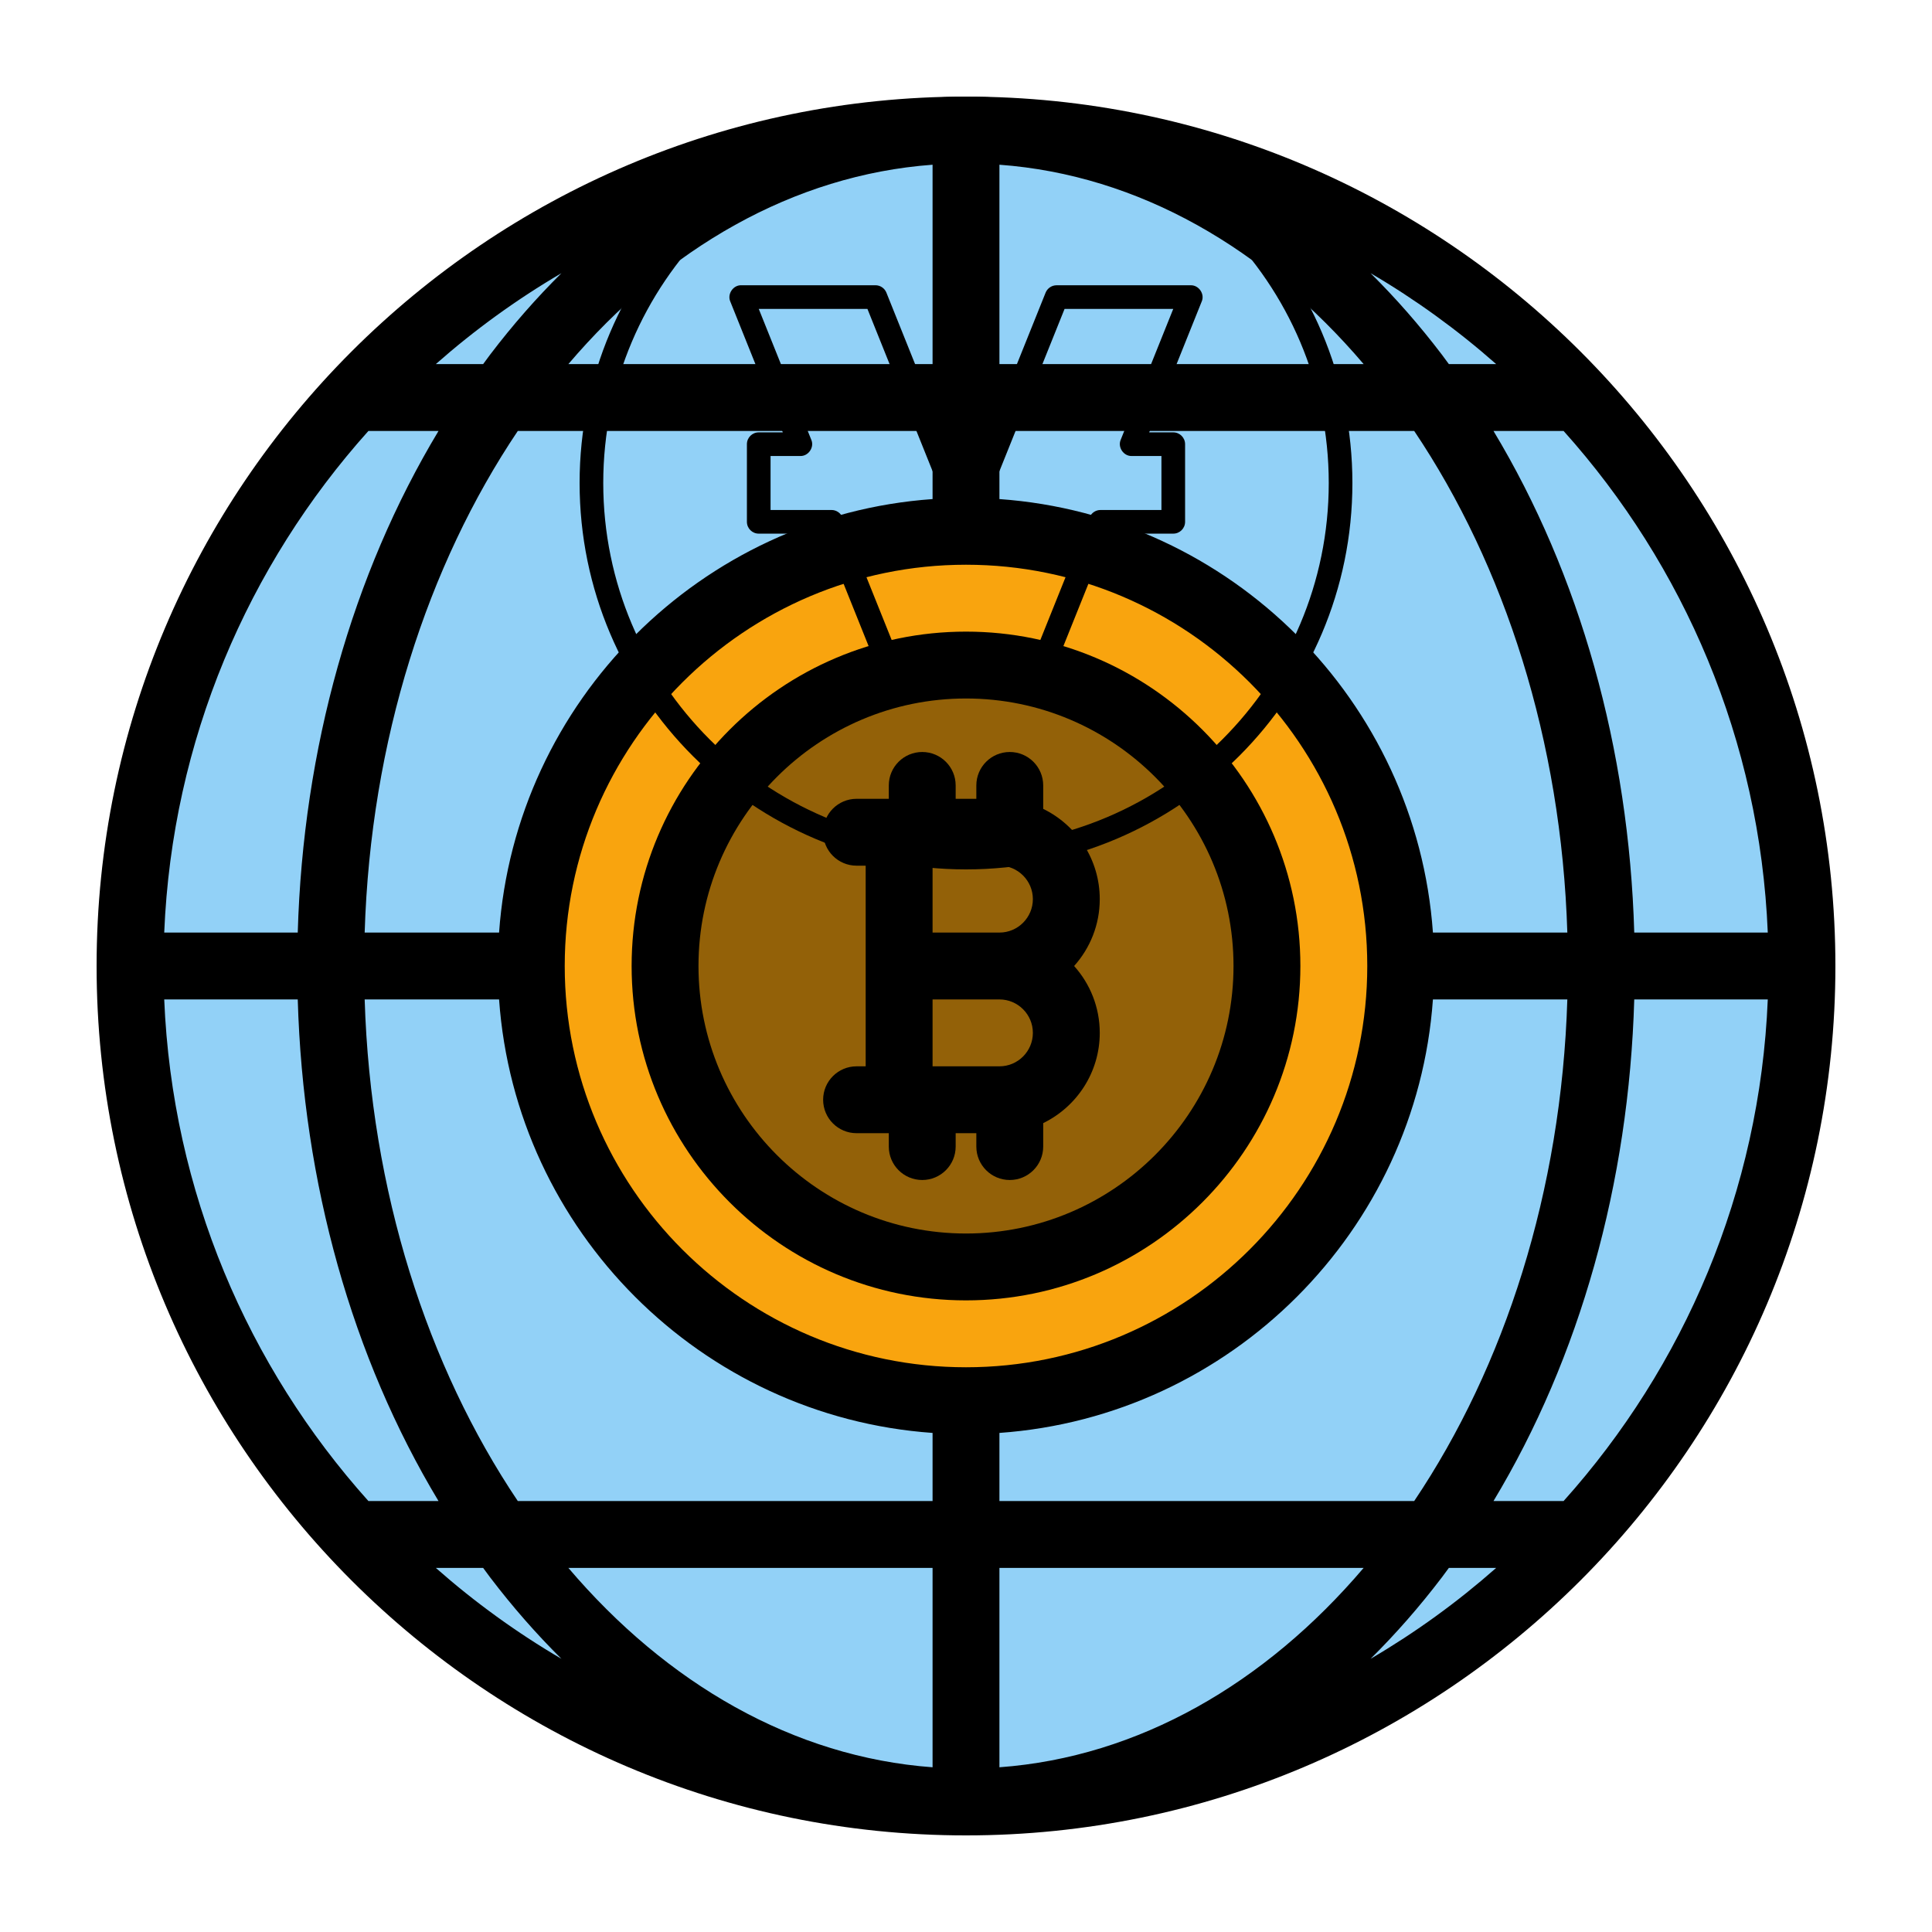 <svg xmlns="http://www.w3.org/2000/svg" xmlns:xlink="http://www.w3.org/1999/xlink" width="400" zoomAndPan="magnify" viewBox="0 0 300 300" height="400" preserveAspectRatio="xMidYMid meet" version="1.0"><path fill="#92d1f7" d="M 279.809 150 C 279.809 152.125 279.754 154.246 279.652 156.371 C 279.547 158.492 279.391 160.609 279.184 162.723 C 278.973 164.836 278.715 166.945 278.402 169.047 C 278.09 171.148 277.727 173.242 277.312 175.324 C 276.898 177.406 276.434 179.48 275.918 181.539 C 275.402 183.602 274.836 185.648 274.219 187.68 C 273.602 189.715 272.934 191.73 272.219 193.73 C 271.504 195.73 270.738 197.711 269.926 199.676 C 269.113 201.637 268.254 203.578 267.344 205.5 C 266.438 207.422 265.48 209.316 264.48 211.191 C 263.48 213.062 262.434 214.914 261.34 216.734 C 260.246 218.555 259.113 220.352 257.93 222.117 C 256.75 223.883 255.527 225.621 254.262 227.328 C 252.996 229.031 251.691 230.707 250.344 232.348 C 248.996 233.992 247.609 235.598 246.18 237.172 C 244.754 238.746 243.289 240.285 241.789 241.789 C 240.285 243.289 238.746 244.754 237.172 246.18 C 235.598 247.609 233.992 248.996 232.348 250.344 C 230.707 251.691 229.031 252.996 227.328 254.262 C 225.621 255.527 223.883 256.75 222.117 257.93 C 220.352 259.113 218.555 260.246 216.734 261.34 C 214.914 262.434 213.062 263.48 211.191 264.48 C 209.316 265.48 207.422 266.438 205.5 267.344 C 203.578 268.254 201.637 269.113 199.676 269.926 C 197.711 270.738 195.73 271.504 193.73 272.219 C 191.73 272.934 189.715 273.602 187.68 274.219 C 185.648 274.836 183.602 275.402 181.539 275.918 C 179.48 276.434 177.406 276.898 175.324 277.312 C 173.242 277.727 171.148 278.09 169.047 278.402 C 166.945 278.715 164.836 278.973 162.723 279.184 C 160.609 279.391 158.492 279.547 156.371 279.652 C 154.246 279.754 152.125 279.809 150 279.809 C 147.875 279.809 145.754 279.754 143.629 279.652 C 141.508 279.547 139.391 279.391 137.277 279.184 C 135.164 278.973 133.055 278.715 130.953 278.402 C 128.852 278.09 126.758 277.727 124.676 277.312 C 122.594 276.898 120.52 276.434 118.461 275.918 C 116.398 275.402 114.352 274.836 112.32 274.219 C 110.285 273.602 108.27 272.934 106.27 272.219 C 104.27 271.504 102.289 270.738 100.324 269.926 C 98.363 269.113 96.422 268.254 94.5 267.344 C 92.578 266.438 90.684 265.48 88.809 264.48 C 86.934 263.48 85.086 262.434 83.266 261.34 C 81.441 260.246 79.648 259.113 77.883 257.93 C 76.117 256.75 74.379 255.527 72.672 254.262 C 70.969 252.996 69.293 251.691 67.652 250.344 C 66.008 248.996 64.402 247.609 62.828 246.18 C 61.254 244.754 59.715 243.289 58.211 241.789 C 56.711 240.285 55.246 238.746 53.82 237.172 C 52.391 235.598 51.004 233.992 49.656 232.348 C 48.309 230.707 47.004 229.031 45.738 227.328 C 44.473 225.621 43.25 223.883 42.07 222.117 C 40.887 220.352 39.754 218.555 38.66 216.734 C 37.566 214.914 36.52 213.062 35.52 211.191 C 34.52 209.316 33.562 207.422 32.656 205.5 C 31.746 203.578 30.887 201.637 30.074 199.676 C 29.262 197.711 28.496 195.73 27.781 193.73 C 27.066 191.73 26.398 189.715 25.781 187.68 C 25.164 185.648 24.598 183.602 24.082 181.539 C 23.566 179.48 23.102 177.406 22.688 175.324 C 22.273 173.242 21.91 171.148 21.598 169.047 C 21.285 166.945 21.027 164.836 20.816 162.723 C 20.609 160.609 20.453 158.492 20.348 156.371 C 20.246 154.246 20.191 152.125 20.191 150 C 20.191 147.875 20.246 145.754 20.348 143.629 C 20.453 141.508 20.609 139.391 20.816 137.277 C 21.027 135.164 21.285 133.055 21.598 130.953 C 21.91 128.852 22.273 126.758 22.688 124.676 C 23.102 122.594 23.566 120.52 24.082 118.461 C 24.598 116.398 25.164 114.352 25.781 112.32 C 26.398 110.285 27.066 108.27 27.781 106.27 C 28.496 104.27 29.262 102.289 30.074 100.324 C 30.887 98.363 31.746 96.422 32.656 94.5 C 33.562 92.578 34.52 90.684 35.52 88.809 C 36.52 86.934 37.566 85.086 38.66 83.266 C 39.754 81.441 40.887 79.648 42.07 77.883 C 43.25 76.117 44.473 74.379 45.738 72.672 C 47.004 70.969 48.309 69.293 49.656 67.652 C 51.004 66.008 52.391 64.402 53.82 62.828 C 55.246 61.254 56.711 59.715 58.211 58.211 C 59.715 56.711 61.254 55.246 62.828 53.82 C 64.402 52.391 66.008 51.004 67.652 49.656 C 69.293 48.309 70.969 47.004 72.672 45.738 C 74.379 44.473 76.117 43.25 77.883 42.07 C 79.648 40.887 81.441 39.754 83.266 38.66 C 85.086 37.566 86.934 36.52 88.809 35.52 C 90.684 34.52 92.578 33.562 94.5 32.656 C 96.422 31.746 98.363 30.887 100.324 30.074 C 102.289 29.262 104.27 28.496 106.27 27.781 C 108.27 27.066 110.285 26.398 112.32 25.781 C 114.352 25.164 116.398 24.598 118.461 24.082 C 120.52 23.566 122.594 23.102 124.676 22.688 C 126.758 22.273 128.852 21.91 130.953 21.598 C 133.055 21.285 135.164 21.027 137.277 20.816 C 139.391 20.609 141.508 20.453 143.629 20.348 C 145.754 20.246 147.875 20.191 150 20.191 C 152.125 20.191 154.246 20.246 156.371 20.348 C 158.492 20.453 160.609 20.609 162.723 20.816 C 164.836 21.027 166.945 21.285 169.047 21.598 C 171.148 21.91 173.242 22.273 175.324 22.688 C 177.406 23.102 179.48 23.566 181.539 24.082 C 183.602 24.598 185.648 25.164 187.68 25.781 C 189.715 26.398 191.73 27.066 193.73 27.781 C 195.73 28.496 197.711 29.262 199.676 30.074 C 201.637 30.887 203.578 31.746 205.5 32.656 C 207.422 33.562 209.316 34.52 211.191 35.52 C 213.062 36.52 214.914 37.566 216.734 38.66 C 218.555 39.754 220.352 40.887 222.117 42.07 C 223.883 43.25 225.621 44.473 227.328 45.738 C 229.031 47.004 230.707 48.309 232.348 49.656 C 233.992 51.004 235.598 52.391 237.172 53.82 C 238.746 55.246 240.285 56.711 241.789 58.211 C 243.289 59.715 244.754 61.254 246.18 62.828 C 247.609 64.402 248.996 66.008 250.344 67.652 C 251.691 69.293 252.996 70.969 254.262 72.672 C 255.527 74.379 256.75 76.117 257.93 77.883 C 259.113 79.648 260.246 81.441 261.34 83.266 C 262.434 85.086 263.48 86.934 264.48 88.809 C 265.48 90.684 266.438 92.578 267.344 94.5 C 268.254 96.422 269.113 98.363 269.926 100.324 C 270.738 102.289 271.504 104.27 272.219 106.27 C 272.934 108.27 273.602 110.285 274.219 112.32 C 274.836 114.352 275.402 116.398 275.918 118.461 C 276.434 120.52 276.898 122.594 277.312 124.676 C 277.727 126.758 278.09 128.852 278.402 130.953 C 278.715 133.055 278.973 135.164 279.184 137.277 C 279.391 139.391 279.547 141.508 279.652 143.629 C 279.754 145.754 279.809 147.875 279.809 150 Z M 279.809 150 " fill-opacity="1" fill-rule="nonzero"/><path fill="#f9a40e" d="M 217.5 150 C 217.5 151.105 217.473 152.207 217.418 153.312 C 217.363 154.414 217.285 155.516 217.176 156.617 C 217.066 157.715 216.93 158.812 216.77 159.902 C 216.605 160.996 216.418 162.086 216.203 163.168 C 215.988 164.254 215.746 165.328 215.477 166.402 C 215.207 167.473 214.914 168.535 214.594 169.594 C 214.273 170.652 213.926 171.699 213.555 172.738 C 213.184 173.781 212.785 174.809 212.363 175.832 C 211.938 176.852 211.492 177.863 211.02 178.859 C 210.547 179.859 210.051 180.844 209.531 181.82 C 209.008 182.793 208.465 183.754 207.898 184.703 C 207.328 185.648 206.738 186.582 206.125 187.5 C 205.512 188.418 204.875 189.324 204.215 190.211 C 203.559 191.098 202.879 191.969 202.18 192.82 C 201.477 193.676 200.758 194.512 200.016 195.332 C 199.273 196.148 198.512 196.949 197.73 197.73 C 196.949 198.512 196.148 199.273 195.332 200.016 C 194.512 200.758 193.676 201.477 192.82 202.18 C 191.969 202.879 191.098 203.559 190.211 204.215 C 189.324 204.875 188.418 205.512 187.5 206.125 C 186.582 206.738 185.648 207.328 184.703 207.898 C 183.754 208.465 182.793 209.008 181.82 209.531 C 180.844 210.051 179.859 210.547 178.859 211.02 C 177.863 211.492 176.852 211.938 175.832 212.363 C 174.809 212.785 173.781 213.184 172.738 213.555 C 171.699 213.926 170.652 214.273 169.594 214.594 C 168.535 214.914 167.473 215.207 166.402 215.477 C 165.328 215.746 164.254 215.988 163.168 216.203 C 162.086 216.418 160.996 216.605 159.902 216.77 C 158.812 216.93 157.715 217.066 156.617 217.176 C 155.516 217.285 154.414 217.363 153.312 217.418 C 152.207 217.473 151.105 217.5 150 217.5 C 148.895 217.5 147.793 217.473 146.688 217.418 C 145.586 217.363 144.484 217.285 143.383 217.176 C 142.285 217.066 141.188 216.93 140.094 216.77 C 139.004 216.605 137.914 216.418 136.832 216.203 C 135.746 215.988 134.672 215.746 133.598 215.477 C 132.527 215.207 131.461 214.914 130.406 214.594 C 129.348 214.273 128.301 213.926 127.262 213.555 C 126.219 213.184 125.188 212.785 124.168 212.363 C 123.148 211.938 122.137 211.492 121.141 211.02 C 120.141 210.547 119.156 210.051 118.18 209.531 C 117.207 209.008 116.246 208.465 115.297 207.898 C 114.352 207.328 113.418 206.738 112.5 206.125 C 111.582 205.512 110.676 204.875 109.789 204.215 C 108.902 203.559 108.031 202.879 107.18 202.18 C 106.324 201.477 105.488 200.758 104.668 200.016 C 103.852 199.273 103.051 198.512 102.27 197.73 C 101.488 196.949 100.727 196.148 99.984 195.332 C 99.242 194.512 98.523 193.676 97.82 192.82 C 97.121 191.969 96.441 191.098 95.785 190.211 C 95.125 189.324 94.488 188.418 93.875 187.5 C 93.262 186.582 92.672 185.648 92.102 184.703 C 91.535 183.754 90.992 182.793 90.469 181.82 C 89.949 180.844 89.453 179.859 88.98 178.859 C 88.508 177.863 88.062 176.852 87.637 175.832 C 87.215 174.809 86.816 173.781 86.445 172.738 C 86.074 171.699 85.727 170.652 85.406 169.594 C 85.086 168.535 84.793 167.473 84.523 166.402 C 84.254 165.328 84.012 164.254 83.797 163.168 C 83.582 162.086 83.395 160.996 83.23 159.902 C 83.07 158.812 82.934 157.715 82.824 156.617 C 82.715 155.516 82.637 154.414 82.582 153.312 C 82.527 152.207 82.5 151.105 82.5 150 C 82.5 148.895 82.527 147.793 82.582 146.688 C 82.637 145.586 82.715 144.484 82.824 143.383 C 82.934 142.285 83.07 141.188 83.23 140.094 C 83.395 139.004 83.582 137.914 83.797 136.832 C 84.012 135.746 84.254 134.672 84.523 133.598 C 84.793 132.527 85.086 131.461 85.406 130.406 C 85.727 129.348 86.074 128.301 86.445 127.262 C 86.816 126.219 87.215 125.188 87.637 124.168 C 88.062 123.148 88.508 122.137 88.98 121.141 C 89.453 120.141 89.949 119.156 90.469 118.18 C 90.992 117.207 91.535 116.246 92.102 115.297 C 92.672 114.352 93.262 113.418 93.875 112.5 C 94.488 111.582 95.125 110.676 95.785 109.789 C 96.441 108.902 97.121 108.031 97.82 107.18 C 98.523 106.324 99.242 105.488 99.984 104.668 C 100.727 103.852 101.488 103.051 102.27 102.27 C 103.051 101.488 103.852 100.727 104.668 99.984 C 105.488 99.242 106.324 98.523 107.18 97.82 C 108.031 97.121 108.902 96.441 109.789 95.785 C 110.676 95.125 111.582 94.488 112.5 93.875 C 113.418 93.262 114.352 92.672 115.297 92.102 C 116.246 91.535 117.207 90.992 118.18 90.469 C 119.156 89.949 120.141 89.453 121.141 88.98 C 122.137 88.508 123.148 88.062 124.168 87.637 C 125.188 87.215 126.219 86.816 127.262 86.445 C 128.301 86.074 129.348 85.727 130.406 85.406 C 131.465 85.086 132.527 84.793 133.598 84.523 C 134.672 84.254 135.746 84.012 136.832 83.797 C 137.914 83.582 139.004 83.395 140.094 83.23 C 141.188 83.07 142.285 82.934 143.383 82.824 C 144.484 82.715 145.586 82.637 146.688 82.582 C 147.793 82.527 148.895 82.5 150 82.5 C 151.105 82.5 152.207 82.527 153.312 82.582 C 154.414 82.637 155.516 82.715 156.617 82.824 C 157.715 82.934 158.812 83.07 159.902 83.23 C 160.996 83.395 162.086 83.582 163.168 83.797 C 164.254 84.012 165.328 84.254 166.402 84.523 C 167.473 84.793 168.535 85.086 169.594 85.406 C 170.652 85.727 171.699 86.074 172.738 86.445 C 173.781 86.816 174.809 87.215 175.832 87.637 C 176.852 88.062 177.863 88.508 178.859 88.98 C 179.859 89.453 180.844 89.949 181.82 90.469 C 182.793 90.992 183.754 91.535 184.703 92.102 C 185.648 92.672 186.582 93.262 187.5 93.875 C 188.418 94.488 189.324 95.125 190.211 95.785 C 191.098 96.441 191.969 97.121 192.82 97.82 C 193.676 98.523 194.512 99.242 195.332 99.984 C 196.148 100.727 196.949 101.488 197.73 102.27 C 198.512 103.051 199.273 103.852 200.016 104.668 C 200.758 105.488 201.477 106.324 202.18 107.18 C 202.879 108.031 203.559 108.902 204.215 109.789 C 204.875 110.676 205.512 111.582 206.125 112.5 C 206.738 113.418 207.328 114.352 207.898 115.297 C 208.465 116.246 209.008 117.207 209.531 118.18 C 210.051 119.156 210.547 120.141 211.02 121.141 C 211.492 122.137 211.938 123.148 212.363 124.168 C 212.785 125.188 213.184 126.219 213.555 127.262 C 213.926 128.301 214.273 129.348 214.594 130.406 C 214.914 131.461 215.207 132.527 215.477 133.598 C 215.746 134.672 215.988 135.746 216.203 136.832 C 216.418 137.914 216.605 139.004 216.77 140.094 C 216.93 141.188 217.066 142.285 217.176 143.383 C 217.285 144.484 217.363 145.586 217.418 146.688 C 217.473 147.793 217.5 148.895 217.5 150 Z M 217.5 150 " fill-opacity="1" fill-rule="nonzero"/><path fill="#936108" d="M 196.73 150 C 196.73 151.531 196.656 153.059 196.504 154.582 C 196.355 156.105 196.133 157.617 195.832 159.117 C 195.535 160.617 195.164 162.102 194.719 163.566 C 194.273 165.031 193.758 166.469 193.172 167.883 C 192.59 169.297 191.934 170.68 191.211 172.027 C 190.492 173.379 189.707 174.691 188.855 175.961 C 188.004 177.234 187.094 178.461 186.125 179.645 C 185.152 180.828 184.125 181.961 183.043 183.043 C 181.961 184.125 180.828 185.152 179.645 186.125 C 178.461 187.094 177.234 188.004 175.961 188.855 C 174.691 189.707 173.379 190.492 172.027 191.211 C 170.68 191.934 169.297 192.59 167.883 193.172 C 166.469 193.758 165.031 194.273 163.566 194.719 C 162.102 195.164 160.617 195.535 159.117 195.832 C 157.617 196.133 156.105 196.355 154.582 196.504 C 153.059 196.656 151.531 196.73 150 196.73 C 148.469 196.73 146.941 196.656 145.418 196.504 C 143.898 196.355 142.383 196.133 140.883 195.832 C 139.383 195.535 137.898 195.164 136.434 194.719 C 134.969 194.273 133.531 193.758 132.117 193.172 C 130.703 192.59 129.32 191.934 127.973 191.211 C 126.621 190.492 125.309 189.707 124.039 188.855 C 122.766 188.004 121.539 187.094 120.355 186.125 C 119.172 185.152 118.039 184.125 116.957 183.043 C 115.875 181.961 114.848 180.828 113.875 179.645 C 112.906 178.461 111.996 177.234 111.145 175.961 C 110.293 174.691 109.508 173.379 108.789 172.027 C 108.066 170.68 107.41 169.297 106.828 167.883 C 106.242 166.469 105.727 165.031 105.281 163.566 C 104.836 162.102 104.465 160.617 104.168 159.117 C 103.867 157.617 103.645 156.105 103.496 154.582 C 103.344 153.059 103.27 151.531 103.27 150 C 103.27 148.469 103.344 146.941 103.496 145.418 C 103.645 143.898 103.867 142.383 104.168 140.883 C 104.465 139.383 104.836 137.898 105.281 136.434 C 105.727 134.969 106.242 133.531 106.828 132.117 C 107.41 130.703 108.066 129.32 108.789 127.973 C 109.508 126.621 110.293 125.309 111.145 124.039 C 111.996 122.766 112.906 121.539 113.875 120.355 C 114.848 119.172 115.875 118.039 116.957 116.957 C 118.039 115.875 119.172 114.848 120.355 113.875 C 121.539 112.906 122.766 111.996 124.039 111.145 C 125.309 110.293 126.621 109.508 127.973 108.789 C 129.32 108.066 130.703 107.41 132.117 106.828 C 133.531 106.242 134.969 105.727 136.434 105.281 C 137.898 104.836 139.383 104.465 140.883 104.168 C 142.383 103.867 143.898 103.645 145.418 103.496 C 146.941 103.344 148.469 103.27 150 103.27 C 151.531 103.27 153.059 103.344 154.582 103.496 C 156.105 103.645 157.617 103.867 159.117 104.168 C 160.617 104.465 162.102 104.836 163.566 105.281 C 165.031 105.727 166.469 106.242 167.883 106.828 C 169.297 107.41 170.68 108.066 172.027 108.789 C 173.379 109.508 174.691 110.293 175.961 111.145 C 177.234 111.996 178.461 112.906 179.645 113.875 C 180.828 114.848 181.961 115.875 183.043 116.957 C 184.125 118.039 185.152 119.172 186.125 120.355 C 187.094 121.539 188.004 122.766 188.855 124.039 C 189.707 125.309 190.492 126.621 191.211 127.973 C 191.934 129.32 192.59 130.703 193.172 132.117 C 193.758 133.531 194.273 134.969 194.719 136.434 C 195.164 137.898 195.535 139.383 195.832 140.883 C 196.133 142.383 196.355 143.898 196.504 145.418 C 196.656 146.941 196.73 148.469 196.73 150 Z M 196.73 150 " fill-opacity="1" fill-rule="nonzero"/><path fill="#000000" d="M 150 201.922 C 178.629 201.922 201.922 178.629 201.922 150 C 201.922 121.371 178.629 98.078 150 98.078 C 121.371 98.078 98.078 121.371 98.078 150 C 98.078 178.629 121.371 201.922 150 201.922 Z M 150 108.461 C 172.906 108.461 191.539 127.094 191.539 150 C 191.539 172.906 172.906 191.539 150 191.539 C 127.094 191.539 108.461 172.906 108.461 150 C 108.461 127.094 127.094 108.461 150 108.461 Z M 150 108.461 " fill-opacity="1" fill-rule="nonzero"/><path fill="#000000" d="M 134.422 165.578 L 133.008 165.578 C 130.141 165.578 127.816 167.902 127.816 170.77 C 127.816 173.637 130.141 175.961 133.008 175.961 L 138.012 175.961 L 138.012 178.039 C 138.012 180.906 140.336 183.23 143.203 183.23 C 146.07 183.23 148.395 180.906 148.395 178.039 L 148.395 175.961 L 151.605 175.961 L 151.605 178.039 C 151.605 180.906 153.93 183.23 156.797 183.23 C 159.664 183.23 161.988 180.906 161.988 178.039 L 161.988 174.398 C 167.18 171.867 170.77 166.539 170.77 160.383 C 170.77 156.398 169.262 152.758 166.789 150 C 169.262 147.242 170.77 143.602 170.77 139.617 C 170.77 133.461 167.18 128.133 161.988 125.602 L 161.988 121.961 C 161.988 119.094 159.664 116.77 156.797 116.77 C 153.93 116.77 151.605 119.094 151.605 121.961 L 151.605 124.039 L 148.395 124.039 L 148.395 121.961 C 148.395 119.094 146.07 116.77 143.203 116.77 C 140.336 116.77 138.012 119.094 138.012 121.961 L 138.012 124.039 L 133.008 124.039 C 130.141 124.039 127.816 126.363 127.816 129.23 C 127.816 132.098 130.141 134.422 133.008 134.422 L 134.422 134.422 Z M 144.809 134.422 L 155.191 134.422 C 158.055 134.422 160.383 136.754 160.383 139.617 C 160.383 142.477 158.055 144.809 155.191 144.809 L 144.809 144.809 Z M 160.383 160.383 C 160.383 163.246 158.055 165.578 155.191 165.578 L 144.809 165.578 L 144.809 155.191 L 155.191 155.191 C 158.055 155.191 160.383 157.523 160.383 160.383 Z M 160.383 160.383 " fill-opacity="1" fill-rule="nonzero"/><path fill="#000000" d="M 150 285 C 224.438 285 285 224.438 285 150 C 285 75.562 224.438 15 150 15 C 75.562 15 15 75.562 15 150 C 15 224.438 75.562 285 150 285 Z M 57.203 66.922 L 68.09 66.922 C 54.68 89.203 47.062 116.234 46.234 144.809 L 25.5 144.809 C 26.73 114.957 38.508 87.781 57.203 66.922 Z M 242.797 233.078 L 231.91 233.078 C 245.32 210.797 252.938 183.766 253.766 155.191 L 274.5 155.191 C 273.27 185.043 261.492 212.219 242.797 233.078 Z M 155.191 233.078 L 155.191 222.504 C 191.145 219.953 219.953 191.145 222.504 155.191 L 243.375 155.191 C 242.453 185.043 233.617 212.219 219.598 233.078 Z M 211.746 243.461 C 196.48 261.41 176.805 272.832 155.191 274.422 L 155.191 243.461 Z M 150 87.691 C 184.355 87.691 212.309 115.645 212.309 150 C 212.309 184.355 184.355 212.309 150 212.309 C 115.645 212.309 87.691 184.355 87.691 150 C 87.691 115.645 115.645 87.691 150 87.691 Z M 222.504 144.809 C 219.953 108.855 191.145 80.047 155.191 77.496 L 155.191 66.922 L 219.598 66.922 C 233.617 87.781 242.453 114.957 243.375 144.809 Z M 155.191 56.539 L 155.191 25.578 C 176.805 27.164 196.48 38.59 211.746 56.539 Z M 144.809 66.922 L 144.809 77.496 C 108.855 80.047 80.047 108.855 77.496 144.809 L 56.625 144.809 C 57.547 114.957 66.383 87.781 80.402 66.922 Z M 88.254 56.539 C 103.52 38.59 123.195 27.168 144.809 25.578 L 144.809 56.539 Z M 77.496 155.191 C 80.047 191.145 108.855 219.953 144.809 222.504 L 144.809 233.078 L 80.402 233.078 C 66.383 212.219 57.547 185.043 56.625 155.191 Z M 144.809 243.461 L 144.809 274.422 C 123.195 272.836 103.52 261.41 88.254 243.461 Z M 76.105 244.93 C 79.598 249.523 83.301 253.738 87.18 257.582 C 80.219 253.504 73.688 248.77 67.672 243.461 L 75.02 243.461 C 75.379 243.953 75.738 244.445 76.105 244.93 Z M 223.895 244.93 C 224.262 244.445 224.621 243.953 224.98 243.461 L 232.328 243.461 C 226.312 248.77 219.781 253.504 212.82 257.582 C 216.699 253.738 220.402 249.523 223.895 244.93 Z M 253.766 144.809 C 252.938 116.234 245.316 89.203 231.91 66.922 L 242.797 66.922 C 261.492 87.781 273.27 114.957 274.5 144.809 Z M 224.98 56.539 C 224.621 56.047 224.262 55.555 223.895 55.07 C 220.402 50.477 216.699 46.262 212.82 42.418 C 219.781 46.496 226.312 51.23 232.328 56.539 Z M 76.105 55.07 C 75.738 55.555 75.379 56.047 75.02 56.539 L 67.672 56.539 C 73.688 51.23 80.219 46.496 87.18 42.418 C 83.301 46.262 79.598 50.477 76.105 55.07 Z M 46.234 155.191 C 47.062 183.766 54.68 210.797 68.09 233.078 L 57.203 233.078 C 38.508 212.219 26.73 185.043 25.5 155.191 Z M 46.234 155.191 " fill-opacity="1" fill-rule="nonzero"/><path fill="#000000" d="M 150 135 C 116.914 135 90 108.086 90 75 C 90 41.914 116.914 15 150 15 C 183.086 15 210 41.914 210 75 C 210 108.086 183.086 135 150 135 Z M 150 18.672 C 118.941 18.672 93.672 43.941 93.672 75 C 93.672 106.059 118.941 131.328 150 131.328 C 181.059 131.328 206.328 106.059 206.328 75 C 206.328 43.941 181.059 18.672 150 18.672 Z M 161.719 105.703 C 161.719 105.703 138.281 105.703 138.281 105.703 C 137.531 105.703 136.855 105.246 136.574 104.551 L 127.867 82.863 L 117.816 82.863 C 116.801 82.863 115.98 82.039 115.98 81.027 L 115.98 68.973 C 115.98 67.957 116.801 67.137 117.816 67.137 L 121.555 67.137 L 113.398 46.816 C 112.898 45.664 113.84 44.258 115.102 44.293 C 115.102 44.293 135.938 44.293 135.938 44.293 C 136.688 44.293 137.363 44.75 137.641 45.445 L 150 76.234 L 162.359 45.449 C 162.641 44.754 163.316 44.297 164.066 44.297 L 184.898 44.297 C 186.152 44.262 187.109 45.66 186.602 46.816 C 186.602 46.816 178.445 67.137 178.445 67.137 C 178.445 67.137 182.184 67.137 182.184 67.137 C 183.199 67.137 184.02 67.961 184.02 68.973 L 184.02 81.027 C 184.02 82.043 183.199 82.863 182.184 82.863 C 182.184 82.863 172.133 82.863 172.133 82.863 L 163.426 104.551 C 163.145 105.246 162.469 105.703 161.719 105.703 Z M 139.523 102.031 L 160.477 102.031 L 169.184 80.344 C 169.461 79.648 170.137 79.191 170.887 79.191 L 180.348 79.191 C 180.348 79.191 180.348 70.809 180.348 70.809 L 175.73 70.809 C 174.465 70.844 173.523 69.441 174.023 68.289 C 174.023 68.289 182.18 47.969 182.18 47.969 L 165.305 47.969 L 151.758 81.711 C 151.203 83.254 148.828 83.184 148.242 81.711 C 148.242 81.711 134.695 47.969 134.695 47.969 L 117.82 47.969 L 125.977 68.289 C 126.484 69.441 125.531 70.844 124.273 70.809 C 124.273 70.809 119.652 70.809 119.652 70.809 C 119.652 70.809 119.652 79.191 119.652 79.191 L 129.113 79.191 C 129.863 79.191 130.539 79.648 130.816 80.344 Z M 139.523 102.031 " fill-opacity="1" fill-rule="nonzero"/></svg>